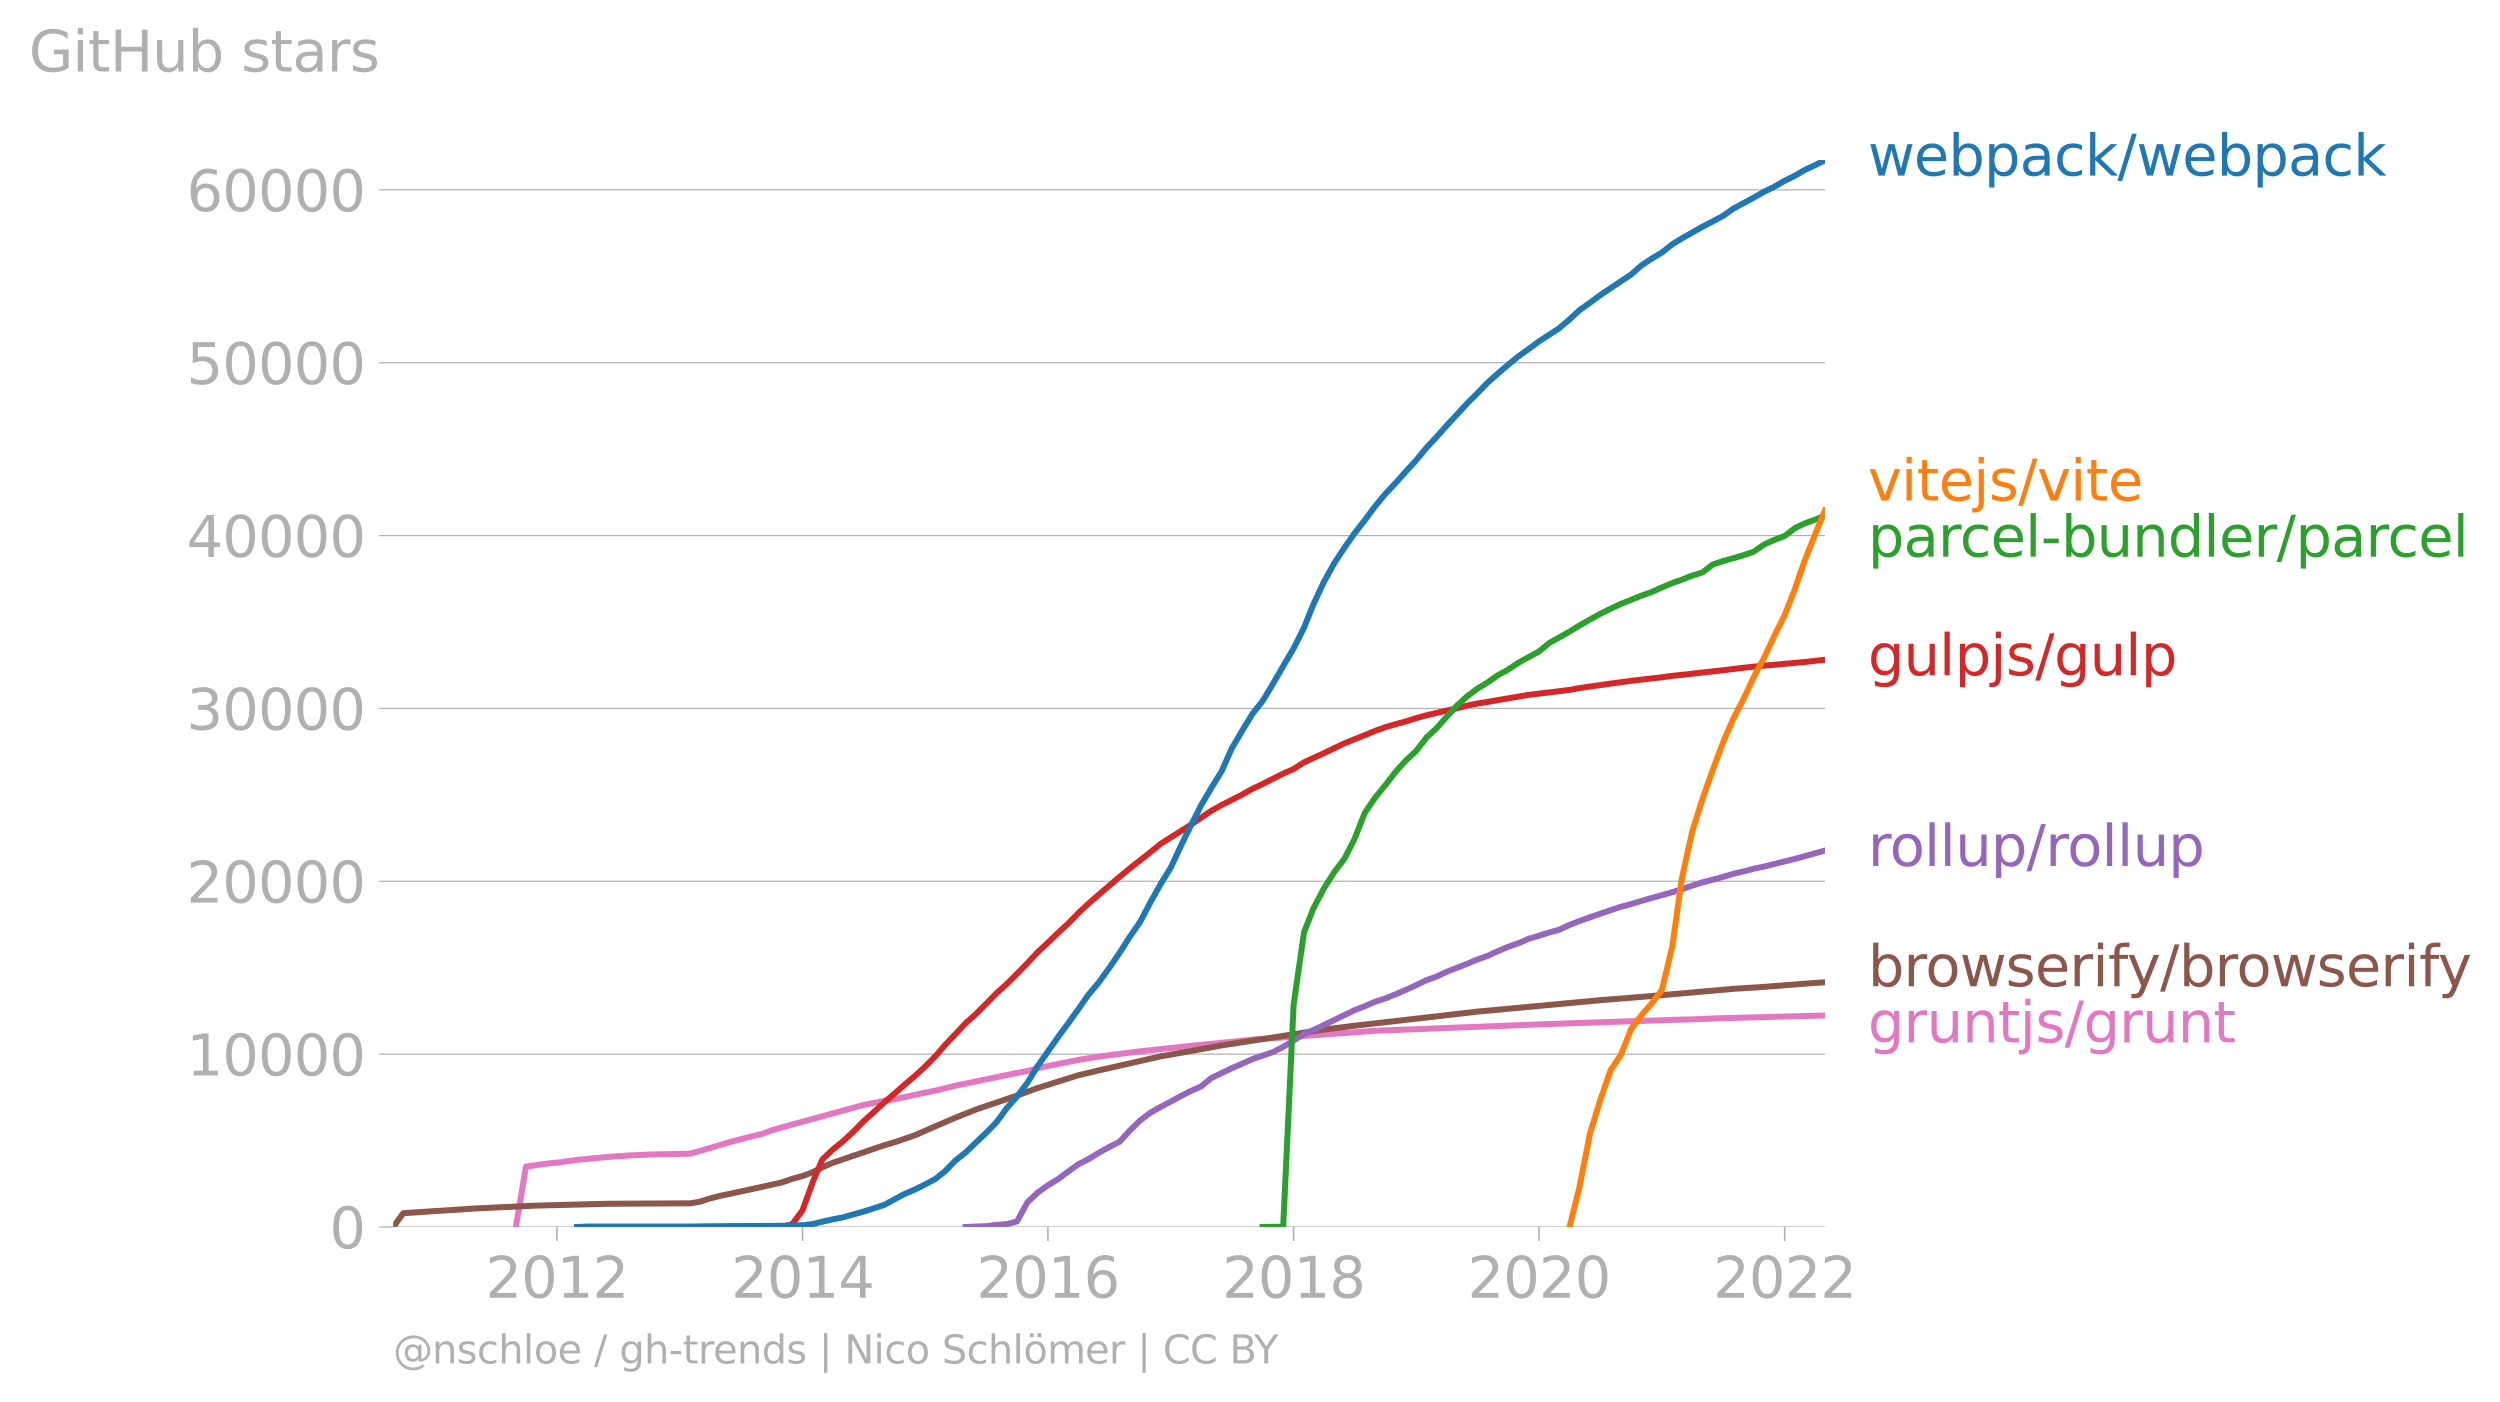 <?xml version="1.0" encoding="utf-8" standalone="no"?>
<!DOCTYPE svg PUBLIC "-//W3C//DTD SVG 1.1//EN"
  "http://www.w3.org/Graphics/SVG/1.1/DTD/svg11.dtd">
<svg xmlns:xlink="http://www.w3.org/1999/xlink" width="623.554pt" height="349.567pt" viewBox="0 0 623.554 349.567" xmlns="http://www.w3.org/2000/svg" version="1.1">
 <defs>
  <style type="text/css">*{stroke-linejoin: round; stroke-linecap: butt}</style>
 </defs>
 <g id="figure_1">
  <g id="patch_1">
   <path d="M 0 349.567 
L 623.554 349.567 
L 623.554 0 
L 0 0 
L 0 349.567 
z
" style="fill: none"/>
  </g>
  <g id="axes_1">
   <g id="patch_2">
    <path d="M 98.073 306.04 
L 455.193 306.04 
L 455.193 39.928 
L 98.073 39.928 
L 98.073 306.04 
z
" style="fill: none"/>
   </g>
   <g id="matplotlib.axis_1">
    <g id="xtick_1">
     <g id="line2d_1">
      <defs>
       <path id="md81518ab16" d="M 0 0 
L 0 3.5 
" style="stroke: #b0b0b0; stroke-width: 0.4"/>
      </defs>
      <g>
       <use xlink:href="#md81518ab16" x="138.899" y="306.04" style="fill: #b0b0b0; stroke: #b0b0b0; stroke-width: 0.4"/>
      </g>
     </g>
     <g id="text_1">
      <!-- 2012 -->
      <g style="fill: #b0b0b0" transform="translate(121.084 323.678)scale(0.14 -0.14)">
       <defs>
        <path id="DejaVuSans-32" d="M 1228 531 
L 3431 531 
L 3431 0 
L 469 0 
L 469 531 
Q 828 903 1448 1529 
Q 2069 2156 2228 2338 
Q 2531 2678 2651 2914 
Q 2772 3150 2772 3378 
Q 2772 3750 2511 3984 
Q 2250 4219 1831 4219 
Q 1534 4219 1204 4116 
Q 875 4013 500 3803 
L 500 4441 
Q 881 4594 1212 4672 
Q 1544 4750 1819 4750 
Q 2544 4750 2975 4387 
Q 3406 4025 3406 3419 
Q 3406 3131 3298 2873 
Q 3191 2616 2906 2266 
Q 2828 2175 2409 1742 
Q 1991 1309 1228 531 
z
" transform="scale(0.016)"/>
        <path id="DejaVuSans-30" d="M 2034 4250 
Q 1547 4250 1301 3770 
Q 1056 3291 1056 2328 
Q 1056 1369 1301 889 
Q 1547 409 2034 409 
Q 2525 409 2770 889 
Q 3016 1369 3016 2328 
Q 3016 3291 2770 3770 
Q 2525 4250 2034 4250 
z
M 2034 4750 
Q 2819 4750 3233 4129 
Q 3647 3509 3647 2328 
Q 3647 1150 3233 529 
Q 2819 -91 2034 -91 
Q 1250 -91 836 529 
Q 422 1150 422 2328 
Q 422 3509 836 4129 
Q 1250 4750 2034 4750 
z
" transform="scale(0.016)"/>
        <path id="DejaVuSans-31" d="M 794 531 
L 1825 531 
L 1825 4091 
L 703 3866 
L 703 4441 
L 1819 4666 
L 2450 4666 
L 2450 531 
L 3481 531 
L 3481 0 
L 794 0 
L 794 531 
z
" transform="scale(0.016)"/>
       </defs>
       <use xlink:href="#DejaVuSans-32"/>
       <use xlink:href="#DejaVuSans-30" x="63.623"/>
       <use xlink:href="#DejaVuSans-31" x="127.246"/>
       <use xlink:href="#DejaVuSans-32" x="190.869"/>
      </g>
     </g>
    </g>
    <g id="xtick_2">
     <g id="line2d_2">
      <g>
       <use xlink:href="#md81518ab16" x="200.179" y="306.04" style="fill: #b0b0b0; stroke: #b0b0b0; stroke-width: 0.4"/>
      </g>
     </g>
     <g id="text_2">
      <!-- 2014 -->
      <g style="fill: #b0b0b0" transform="translate(182.364 323.678)scale(0.14 -0.14)">
       <defs>
        <path id="DejaVuSans-34" d="M 2419 4116 
L 825 1625 
L 2419 1625 
L 2419 4116 
z
M 2253 4666 
L 3047 4666 
L 3047 1625 
L 3713 1625 
L 3713 1100 
L 3047 1100 
L 3047 0 
L 2419 0 
L 2419 1100 
L 313 1100 
L 313 1709 
L 2253 4666 
z
" transform="scale(0.016)"/>
       </defs>
       <use xlink:href="#DejaVuSans-32"/>
       <use xlink:href="#DejaVuSans-30" x="63.623"/>
       <use xlink:href="#DejaVuSans-31" x="127.246"/>
       <use xlink:href="#DejaVuSans-34" x="190.869"/>
      </g>
     </g>
    </g>
    <g id="xtick_3">
     <g id="line2d_3">
      <g>
       <use xlink:href="#md81518ab16" x="261.376" y="306.04" style="fill: #b0b0b0; stroke: #b0b0b0; stroke-width: 0.4"/>
      </g>
     </g>
     <g id="text_3">
      <!-- 2016 -->
      <g style="fill: #b0b0b0" transform="translate(243.561 323.678)scale(0.14 -0.14)">
       <defs>
        <path id="DejaVuSans-36" d="M 2113 2584 
Q 1688 2584 1439 2293 
Q 1191 2003 1191 1497 
Q 1191 994 1439 701 
Q 1688 409 2113 409 
Q 2538 409 2786 701 
Q 3034 994 3034 1497 
Q 3034 2003 2786 2293 
Q 2538 2584 2113 2584 
z
M 3366 4563 
L 3366 3988 
Q 3128 4100 2886 4159 
Q 2644 4219 2406 4219 
Q 1781 4219 1451 3797 
Q 1122 3375 1075 2522 
Q 1259 2794 1537 2939 
Q 1816 3084 2150 3084 
Q 2853 3084 3261 2657 
Q 3669 2231 3669 1497 
Q 3669 778 3244 343 
Q 2819 -91 2113 -91 
Q 1303 -91 875 529 
Q 447 1150 447 2328 
Q 447 3434 972 4092 
Q 1497 4750 2381 4750 
Q 2619 4750 2861 4703 
Q 3103 4656 3366 4563 
z
" transform="scale(0.016)"/>
       </defs>
       <use xlink:href="#DejaVuSans-32"/>
       <use xlink:href="#DejaVuSans-30" x="63.623"/>
       <use xlink:href="#DejaVuSans-31" x="127.246"/>
       <use xlink:href="#DejaVuSans-36" x="190.869"/>
      </g>
     </g>
    </g>
    <g id="xtick_4">
     <g id="line2d_4">
      <g>
       <use xlink:href="#md81518ab16" x="322.656" y="306.04" style="fill: #b0b0b0; stroke: #b0b0b0; stroke-width: 0.4"/>
      </g>
     </g>
     <g id="text_4">
      <!-- 2018 -->
      <g style="fill: #b0b0b0" transform="translate(304.841 323.678)scale(0.14 -0.14)">
       <defs>
        <path id="DejaVuSans-38" d="M 2034 2216 
Q 1584 2216 1326 1975 
Q 1069 1734 1069 1313 
Q 1069 891 1326 650 
Q 1584 409 2034 409 
Q 2484 409 2743 651 
Q 3003 894 3003 1313 
Q 3003 1734 2745 1975 
Q 2488 2216 2034 2216 
z
M 1403 2484 
Q 997 2584 770 2862 
Q 544 3141 544 3541 
Q 544 4100 942 4425 
Q 1341 4750 2034 4750 
Q 2731 4750 3128 4425 
Q 3525 4100 3525 3541 
Q 3525 3141 3298 2862 
Q 3072 2584 2669 2484 
Q 3125 2378 3379 2068 
Q 3634 1759 3634 1313 
Q 3634 634 3220 271 
Q 2806 -91 2034 -91 
Q 1263 -91 848 271 
Q 434 634 434 1313 
Q 434 1759 690 2068 
Q 947 2378 1403 2484 
z
M 1172 3481 
Q 1172 3119 1398 2916 
Q 1625 2713 2034 2713 
Q 2441 2713 2670 2916 
Q 2900 3119 2900 3481 
Q 2900 3844 2670 4047 
Q 2441 4250 2034 4250 
Q 1625 4250 1398 4047 
Q 1172 3844 1172 3481 
z
" transform="scale(0.016)"/>
       </defs>
       <use xlink:href="#DejaVuSans-32"/>
       <use xlink:href="#DejaVuSans-30" x="63.623"/>
       <use xlink:href="#DejaVuSans-31" x="127.246"/>
       <use xlink:href="#DejaVuSans-38" x="190.869"/>
      </g>
     </g>
    </g>
    <g id="xtick_5">
     <g id="line2d_5">
      <g>
       <use xlink:href="#md81518ab16" x="383.853" y="306.04" style="fill: #b0b0b0; stroke: #b0b0b0; stroke-width: 0.4"/>
      </g>
     </g>
     <g id="text_5">
      <!-- 2020 -->
      <g style="fill: #b0b0b0" transform="translate(366.038 323.678)scale(0.14 -0.14)">
       <use xlink:href="#DejaVuSans-32"/>
       <use xlink:href="#DejaVuSans-30" x="63.623"/>
       <use xlink:href="#DejaVuSans-32" x="127.246"/>
       <use xlink:href="#DejaVuSans-30" x="190.869"/>
      </g>
     </g>
    </g>
    <g id="xtick_6">
     <g id="line2d_6">
      <g>
       <use xlink:href="#md81518ab16" x="445.133" y="306.04" style="fill: #b0b0b0; stroke: #b0b0b0; stroke-width: 0.4"/>
      </g>
     </g>
     <g id="text_6">
      <!-- 2022 -->
      <g style="fill: #b0b0b0" transform="translate(427.318 323.678)scale(0.14 -0.14)">
       <use xlink:href="#DejaVuSans-32"/>
       <use xlink:href="#DejaVuSans-30" x="63.623"/>
       <use xlink:href="#DejaVuSans-32" x="127.246"/>
       <use xlink:href="#DejaVuSans-32" x="190.869"/>
      </g>
     </g>
    </g>
   </g>
   <g id="matplotlib.axis_2">
    <g id="ytick_1">
     <g id="line2d_7">
      <path d="M 98.073 306.04 
L 455.193 306.04 
" clip-path="url(#p17ea972d44)" style="fill: none; stroke: #b0b0b0; stroke-width: 0.3; stroke-linecap: square"/>
     </g>
     <g id="line2d_8">
      <defs>
       <path id="m09c1d5c033" d="M 0 0 
L -3.5 0 
" style="stroke: #b0b0b0; stroke-width: 0.3"/>
      </defs>
      <g>
       <use xlink:href="#m09c1d5c033" x="98.073" y="306.04" style="fill: #b0b0b0; stroke: #b0b0b0; stroke-width: 0.3"/>
      </g>
     </g>
     <g id="text_7">
      <!-- 0 -->
      <g style="fill: #b0b0b0" transform="translate(82.166 311.359)scale(0.14 -0.14)">
       <use xlink:href="#DejaVuSans-30"/>
      </g>
     </g>
    </g>
    <g id="ytick_2">
     <g id="line2d_9">
      <path d="M 98.073 262.927 
L 455.193 262.927 
" clip-path="url(#p17ea972d44)" style="fill: none; stroke: #b0b0b0; stroke-width: 0.3; stroke-linecap: square"/>
     </g>
     <g id="line2d_10">
      <g>
       <use xlink:href="#m09c1d5c033" x="98.073" y="262.927" style="fill: #b0b0b0; stroke: #b0b0b0; stroke-width: 0.3"/>
      </g>
     </g>
     <g id="text_8">
      <!-- 10000 -->
      <g style="fill: #b0b0b0" transform="translate(46.536 268.246)scale(0.14 -0.14)">
       <use xlink:href="#DejaVuSans-31"/>
       <use xlink:href="#DejaVuSans-30" x="63.623"/>
       <use xlink:href="#DejaVuSans-30" x="127.246"/>
       <use xlink:href="#DejaVuSans-30" x="190.869"/>
       <use xlink:href="#DejaVuSans-30" x="254.492"/>
      </g>
     </g>
    </g>
    <g id="ytick_3">
     <g id="line2d_11">
      <path d="M 98.073 219.813 
L 455.193 219.813 
" clip-path="url(#p17ea972d44)" style="fill: none; stroke: #b0b0b0; stroke-width: 0.3; stroke-linecap: square"/>
     </g>
     <g id="line2d_12">
      <g>
       <use xlink:href="#m09c1d5c033" x="98.073" y="219.813" style="fill: #b0b0b0; stroke: #b0b0b0; stroke-width: 0.3"/>
      </g>
     </g>
     <g id="text_9">
      <!-- 20000 -->
      <g style="fill: #b0b0b0" transform="translate(46.536 225.132)scale(0.14 -0.14)">
       <use xlink:href="#DejaVuSans-32"/>
       <use xlink:href="#DejaVuSans-30" x="63.623"/>
       <use xlink:href="#DejaVuSans-30" x="127.246"/>
       <use xlink:href="#DejaVuSans-30" x="190.869"/>
       <use xlink:href="#DejaVuSans-30" x="254.492"/>
      </g>
     </g>
    </g>
    <g id="ytick_4">
     <g id="line2d_13">
      <path d="M 98.073 176.7 
L 455.193 176.7 
" clip-path="url(#p17ea972d44)" style="fill: none; stroke: #b0b0b0; stroke-width: 0.3; stroke-linecap: square"/>
     </g>
     <g id="line2d_14">
      <g>
       <use xlink:href="#m09c1d5c033" x="98.073" y="176.7" style="fill: #b0b0b0; stroke: #b0b0b0; stroke-width: 0.3"/>
      </g>
     </g>
     <g id="text_10">
      <!-- 30000 -->
      <g style="fill: #b0b0b0" transform="translate(46.536 182.019)scale(0.14 -0.14)">
       <defs>
        <path id="DejaVuSans-33" d="M 2597 2516 
Q 3050 2419 3304 2112 
Q 3559 1806 3559 1356 
Q 3559 666 3084 287 
Q 2609 -91 1734 -91 
Q 1441 -91 1130 -33 
Q 819 25 488 141 
L 488 750 
Q 750 597 1062 519 
Q 1375 441 1716 441 
Q 2309 441 2620 675 
Q 2931 909 2931 1356 
Q 2931 1769 2642 2001 
Q 2353 2234 1838 2234 
L 1294 2234 
L 1294 2753 
L 1863 2753 
Q 2328 2753 2575 2939 
Q 2822 3125 2822 3475 
Q 2822 3834 2567 4026 
Q 2313 4219 1838 4219 
Q 1578 4219 1281 4162 
Q 984 4106 628 3988 
L 628 4550 
Q 988 4650 1302 4700 
Q 1616 4750 1894 4750 
Q 2613 4750 3031 4423 
Q 3450 4097 3450 3541 
Q 3450 3153 3228 2886 
Q 3006 2619 2597 2516 
z
" transform="scale(0.016)"/>
       </defs>
       <use xlink:href="#DejaVuSans-33"/>
       <use xlink:href="#DejaVuSans-30" x="63.623"/>
       <use xlink:href="#DejaVuSans-30" x="127.246"/>
       <use xlink:href="#DejaVuSans-30" x="190.869"/>
       <use xlink:href="#DejaVuSans-30" x="254.492"/>
      </g>
     </g>
    </g>
    <g id="ytick_5">
     <g id="line2d_15">
      <path d="M 98.073 133.587 
L 455.193 133.587 
" clip-path="url(#p17ea972d44)" style="fill: none; stroke: #b0b0b0; stroke-width: 0.3; stroke-linecap: square"/>
     </g>
     <g id="line2d_16">
      <g>
       <use xlink:href="#m09c1d5c033" x="98.073" y="133.587" style="fill: #b0b0b0; stroke: #b0b0b0; stroke-width: 0.3"/>
      </g>
     </g>
     <g id="text_11">
      <!-- 40000 -->
      <g style="fill: #b0b0b0" transform="translate(46.536 138.906)scale(0.14 -0.14)">
       <use xlink:href="#DejaVuSans-34"/>
       <use xlink:href="#DejaVuSans-30" x="63.623"/>
       <use xlink:href="#DejaVuSans-30" x="127.246"/>
       <use xlink:href="#DejaVuSans-30" x="190.869"/>
       <use xlink:href="#DejaVuSans-30" x="254.492"/>
      </g>
     </g>
    </g>
    <g id="ytick_6">
     <g id="line2d_17">
      <path d="M 98.073 90.474 
L 455.193 90.474 
" clip-path="url(#p17ea972d44)" style="fill: none; stroke: #b0b0b0; stroke-width: 0.3; stroke-linecap: square"/>
     </g>
     <g id="line2d_18">
      <g>
       <use xlink:href="#m09c1d5c033" x="98.073" y="90.474" style="fill: #b0b0b0; stroke: #b0b0b0; stroke-width: 0.3"/>
      </g>
     </g>
     <g id="text_12">
      <!-- 50000 -->
      <g style="fill: #b0b0b0" transform="translate(46.536 95.793)scale(0.14 -0.14)">
       <defs>
        <path id="DejaVuSans-35" d="M 691 4666 
L 3169 4666 
L 3169 4134 
L 1269 4134 
L 1269 2991 
Q 1406 3038 1543 3061 
Q 1681 3084 1819 3084 
Q 2600 3084 3056 2656 
Q 3513 2228 3513 1497 
Q 3513 744 3044 326 
Q 2575 -91 1722 -91 
Q 1428 -91 1123 -41 
Q 819 9 494 109 
L 494 744 
Q 775 591 1075 516 
Q 1375 441 1709 441 
Q 2250 441 2565 725 
Q 2881 1009 2881 1497 
Q 2881 1984 2565 2268 
Q 2250 2553 1709 2553 
Q 1456 2553 1204 2497 
Q 953 2441 691 2322 
L 691 4666 
z
" transform="scale(0.016)"/>
       </defs>
       <use xlink:href="#DejaVuSans-35"/>
       <use xlink:href="#DejaVuSans-30" x="63.623"/>
       <use xlink:href="#DejaVuSans-30" x="127.246"/>
       <use xlink:href="#DejaVuSans-30" x="190.869"/>
       <use xlink:href="#DejaVuSans-30" x="254.492"/>
      </g>
     </g>
    </g>
    <g id="ytick_7">
     <g id="line2d_19">
      <path d="M 98.073 47.361 
L 455.193 47.361 
" clip-path="url(#p17ea972d44)" style="fill: none; stroke: #b0b0b0; stroke-width: 0.3; stroke-linecap: square"/>
     </g>
     <g id="line2d_20">
      <g>
       <use xlink:href="#m09c1d5c033" x="98.073" y="47.361" style="fill: #b0b0b0; stroke: #b0b0b0; stroke-width: 0.3"/>
      </g>
     </g>
     <g id="text_13">
      <!-- 60000 -->
      <g style="fill: #b0b0b0" transform="translate(46.536 52.679)scale(0.14 -0.14)">
       <use xlink:href="#DejaVuSans-36"/>
       <use xlink:href="#DejaVuSans-30" x="63.623"/>
       <use xlink:href="#DejaVuSans-30" x="127.246"/>
       <use xlink:href="#DejaVuSans-30" x="190.869"/>
       <use xlink:href="#DejaVuSans-30" x="254.492"/>
      </g>
     </g>
    </g>
    <g id="text_14">
     <!-- GitHub stars -->
     <g style="fill: #b0b0b0" transform="translate(7.2 17.838)scale(0.14 -0.14)">
      <defs>
       <path id="DejaVuSans-47" d="M 3809 666 
L 3809 1919 
L 2778 1919 
L 2778 2438 
L 4434 2438 
L 4434 434 
Q 4069 175 3628 42 
Q 3188 -91 2688 -91 
Q 1594 -91 976 548 
Q 359 1188 359 2328 
Q 359 3472 976 4111 
Q 1594 4750 2688 4750 
Q 3144 4750 3555 4637 
Q 3966 4525 4313 4306 
L 4313 3634 
Q 3963 3931 3569 4081 
Q 3175 4231 2741 4231 
Q 1884 4231 1454 3753 
Q 1025 3275 1025 2328 
Q 1025 1384 1454 906 
Q 1884 428 2741 428 
Q 3075 428 3337 486 
Q 3600 544 3809 666 
z
" transform="scale(0.016)"/>
       <path id="DejaVuSans-69" d="M 603 3500 
L 1178 3500 
L 1178 0 
L 603 0 
L 603 3500 
z
M 603 4863 
L 1178 4863 
L 1178 4134 
L 603 4134 
L 603 4863 
z
" transform="scale(0.016)"/>
       <path id="DejaVuSans-74" d="M 1172 4494 
L 1172 3500 
L 2356 3500 
L 2356 3053 
L 1172 3053 
L 1172 1153 
Q 1172 725 1289 603 
Q 1406 481 1766 481 
L 2356 481 
L 2356 0 
L 1766 0 
Q 1100 0 847 248 
Q 594 497 594 1153 
L 594 3053 
L 172 3053 
L 172 3500 
L 594 3500 
L 594 4494 
L 1172 4494 
z
" transform="scale(0.016)"/>
       <path id="DejaVuSans-48" d="M 628 4666 
L 1259 4666 
L 1259 2753 
L 3553 2753 
L 3553 4666 
L 4184 4666 
L 4184 0 
L 3553 0 
L 3553 2222 
L 1259 2222 
L 1259 0 
L 628 0 
L 628 4666 
z
" transform="scale(0.016)"/>
       <path id="DejaVuSans-75" d="M 544 1381 
L 544 3500 
L 1119 3500 
L 1119 1403 
Q 1119 906 1312 657 
Q 1506 409 1894 409 
Q 2359 409 2629 706 
Q 2900 1003 2900 1516 
L 2900 3500 
L 3475 3500 
L 3475 0 
L 2900 0 
L 2900 538 
Q 2691 219 2414 64 
Q 2138 -91 1772 -91 
Q 1169 -91 856 284 
Q 544 659 544 1381 
z
M 1991 3584 
L 1991 3584 
z
" transform="scale(0.016)"/>
       <path id="DejaVuSans-62" d="M 3116 1747 
Q 3116 2381 2855 2742 
Q 2594 3103 2138 3103 
Q 1681 3103 1420 2742 
Q 1159 2381 1159 1747 
Q 1159 1113 1420 752 
Q 1681 391 2138 391 
Q 2594 391 2855 752 
Q 3116 1113 3116 1747 
z
M 1159 2969 
Q 1341 3281 1617 3432 
Q 1894 3584 2278 3584 
Q 2916 3584 3314 3078 
Q 3713 2572 3713 1747 
Q 3713 922 3314 415 
Q 2916 -91 2278 -91 
Q 1894 -91 1617 61 
Q 1341 213 1159 525 
L 1159 0 
L 581 0 
L 581 4863 
L 1159 4863 
L 1159 2969 
z
" transform="scale(0.016)"/>
       <path id="DejaVuSans-20" transform="scale(0.016)"/>
       <path id="DejaVuSans-73" d="M 2834 3397 
L 2834 2853 
Q 2591 2978 2328 3040 
Q 2066 3103 1784 3103 
Q 1356 3103 1142 2972 
Q 928 2841 928 2578 
Q 928 2378 1081 2264 
Q 1234 2150 1697 2047 
L 1894 2003 
Q 2506 1872 2764 1633 
Q 3022 1394 3022 966 
Q 3022 478 2636 193 
Q 2250 -91 1575 -91 
Q 1294 -91 989 -36 
Q 684 19 347 128 
L 347 722 
Q 666 556 975 473 
Q 1284 391 1588 391 
Q 1994 391 2212 530 
Q 2431 669 2431 922 
Q 2431 1156 2273 1281 
Q 2116 1406 1581 1522 
L 1381 1569 
Q 847 1681 609 1914 
Q 372 2147 372 2553 
Q 372 3047 722 3315 
Q 1072 3584 1716 3584 
Q 2034 3584 2315 3537 
Q 2597 3491 2834 3397 
z
" transform="scale(0.016)"/>
       <path id="DejaVuSans-61" d="M 2194 1759 
Q 1497 1759 1228 1600 
Q 959 1441 959 1056 
Q 959 750 1161 570 
Q 1363 391 1709 391 
Q 2188 391 2477 730 
Q 2766 1069 2766 1631 
L 2766 1759 
L 2194 1759 
z
M 3341 1997 
L 3341 0 
L 2766 0 
L 2766 531 
Q 2569 213 2275 61 
Q 1981 -91 1556 -91 
Q 1019 -91 701 211 
Q 384 513 384 1019 
Q 384 1609 779 1909 
Q 1175 2209 1959 2209 
L 2766 2209 
L 2766 2266 
Q 2766 2663 2505 2880 
Q 2244 3097 1772 3097 
Q 1472 3097 1187 3025 
Q 903 2953 641 2809 
L 641 3341 
Q 956 3463 1253 3523 
Q 1550 3584 1831 3584 
Q 2591 3584 2966 3190 
Q 3341 2797 3341 1997 
z
" transform="scale(0.016)"/>
       <path id="DejaVuSans-72" d="M 2631 2963 
Q 2534 3019 2420 3045 
Q 2306 3072 2169 3072 
Q 1681 3072 1420 2755 
Q 1159 2438 1159 1844 
L 1159 0 
L 581 0 
L 581 3500 
L 1159 3500 
L 1159 2956 
Q 1341 3275 1631 3429 
Q 1922 3584 2338 3584 
Q 2397 3584 2469 3576 
Q 2541 3569 2628 3553 
L 2631 2963 
z
" transform="scale(0.016)"/>
      </defs>
      <use xlink:href="#DejaVuSans-47"/>
      <use xlink:href="#DejaVuSans-69" x="77.49"/>
      <use xlink:href="#DejaVuSans-74" x="105.273"/>
      <use xlink:href="#DejaVuSans-48" x="144.482"/>
      <use xlink:href="#DejaVuSans-75" x="219.678"/>
      <use xlink:href="#DejaVuSans-62" x="283.057"/>
      <use xlink:href="#DejaVuSans-20" x="346.533"/>
      <use xlink:href="#DejaVuSans-73" x="378.32"/>
      <use xlink:href="#DejaVuSans-74" x="430.42"/>
      <use xlink:href="#DejaVuSans-61" x="469.629"/>
      <use xlink:href="#DejaVuSans-72" x="530.908"/>
      <use xlink:href="#DejaVuSans-73" x="572.021"/>
     </g>
    </g>
   </g>
   <g id="line2d_21">
    <path d="M 128.671 306.04 
L 131.186 290.98 
L 136.3 290.235 
L 138.899 289.993 
L 143.929 289.299 
L 151.641 288.562 
L 156.755 288.217 
L 161.869 287.971 
L 172.18 287.747 
L 177.126 286.337 
L 182.239 284.789 
L 187.353 283.474 
L 189.952 282.862 
L 192.467 281.931 
L 197.581 280.482 
L 215.353 275.615 
L 220.55 274.576 
L 223.065 274.205 
L 228.179 273.075 
L 233.376 272.002 
L 238.322 270.79 
L 253.663 267.613 
L 256.262 267.126 
L 258.777 266.419 
L 269.005 264.354 
L 274.118 263.53 
L 284.346 262.22 
L 297.004 260.866 
L 312.429 259.301 
L 343.027 257.093 
L 383.853 255.503 
L 404.308 254.804 
L 417.134 254.377 
L 422.08 254.252 
L 429.709 253.95 
L 455.193 253.282 
L 455.193 253.282 
" clip-path="url(#p17ea972d44)" style="fill: none; stroke: #e377c2; stroke-width: 1.5; stroke-linecap: square"/>
   </g>
   <g id="line2d_22">
    <path d="M 98.073 306.04 
L 100.588 302.591 
L 118.36 301.431 
L 133.785 300.698 
L 151.641 300.245 
L 172.18 300.133 
L 174.527 299.737 
L 177.126 298.905 
L 179.641 298.267 
L 187.353 296.624 
L 195.066 294.908 
L 197.581 294.029 
L 200.179 293.321 
L 202.778 292.351 
L 205.125 291.136 
L 207.724 290.023 
L 220.55 285.643 
L 223.065 284.923 
L 228.179 283.16 
L 233.376 280.892 
L 238.322 278.771 
L 243.436 276.731 
L 253.663 273.257 
L 258.777 271.385 
L 269.005 268.174 
L 274.118 266.966 
L 289.459 263.483 
L 294.657 262.573 
L 304.717 260.745 
L 317.543 258.766 
L 330.201 256.792 
L 337.83 255.839 
L 368.428 252.325 
L 399.11 249.467 
L 406.823 248.85 
L 411.936 248.441 
L 432.307 246.638 
L 440.02 246.147 
L 450.079 245.354 
L 455.193 245 
L 455.193 245 
" clip-path="url(#p17ea972d44)" style="fill: none; stroke: #8c564b; stroke-width: 1.5; stroke-linecap: square"/>
   </g>
   <g id="line2d_23">
    <path d="M 240.837 306.04 
L 243.436 305.923 
L 245.951 305.85 
L 248.55 305.514 
L 251.149 305.316 
L 253.663 304.652 
L 256.262 299.87 
L 258.777 297.495 
L 261.376 295.637 
L 263.975 294.05 
L 266.406 292.231 
L 269.005 290.368 
L 271.519 289.088 
L 274.118 287.497 
L 276.633 286.104 
L 279.232 284.794 
L 281.831 281.944 
L 284.346 279.495 
L 286.944 277.525 
L 289.459 276.098 
L 292.058 274.735 
L 294.657 273.295 
L 297.004 272.127 
L 299.603 270.963 
L 302.118 268.894 
L 304.717 267.63 
L 307.231 266.419 
L 309.83 265.306 
L 312.429 264.151 
L 314.944 263.289 
L 317.543 262.401 
L 320.058 261.09 
L 322.656 259.542 
L 325.255 257.904 
L 327.602 256.908 
L 330.201 255.666 
L 332.716 254.455 
L 335.315 253.183 
L 337.83 251.985 
L 340.429 250.963 
L 343.027 249.825 
L 345.542 249.027 
L 348.141 247.984 
L 350.656 246.893 
L 353.255 245.707 
L 355.853 244.448 
L 358.201 243.625 
L 360.799 242.392 
L 363.314 241.43 
L 365.913 240.413 
L 368.428 239.344 
L 371.027 238.417 
L 373.626 237.223 
L 376.141 236.162 
L 378.739 235.257 
L 381.254 234.162 
L 383.853 233.385 
L 386.452 232.566 
L 388.883 231.907 
L 391.482 230.687 
L 393.997 229.712 
L 396.595 228.794 
L 399.11 227.927 
L 401.709 227.026 
L 404.308 226.168 
L 406.823 225.496 
L 409.421 224.711 
L 411.936 223.982 
L 414.535 223.267 
L 417.134 222.525 
L 419.481 221.779 
L 422.08 220.891 
L 424.595 220.085 
L 427.194 219.425 
L 429.709 218.731 
L 432.307 217.942 
L 434.906 217.334 
L 437.421 216.675 
L 440.02 216.136 
L 442.535 215.506 
L 445.133 214.855 
L 447.732 214.209 
L 450.079 213.579 
L 452.678 212.838 
L 455.193 212.131 
" clip-path="url(#p17ea972d44)" style="fill: none; stroke: #9467bd; stroke-width: 1.5; stroke-linecap: square"/>
   </g>
   <g id="text_15">
    <!-- webpack/webpack -->
    <g style="fill: #1f77b4" transform="translate(465.907 43.791)scale(0.14 -0.14)">
     <defs>
      <path id="DejaVuSans-77" d="M 269 3500 
L 844 3500 
L 1563 769 
L 2278 3500 
L 2956 3500 
L 3675 769 
L 4391 3500 
L 4966 3500 
L 4050 0 
L 3372 0 
L 2619 2869 
L 1863 0 
L 1184 0 
L 269 3500 
z
" transform="scale(0.016)"/>
      <path id="DejaVuSans-65" d="M 3597 1894 
L 3597 1613 
L 953 1613 
Q 991 1019 1311 708 
Q 1631 397 2203 397 
Q 2534 397 2845 478 
Q 3156 559 3463 722 
L 3463 178 
Q 3153 47 2828 -22 
Q 2503 -91 2169 -91 
Q 1331 -91 842 396 
Q 353 884 353 1716 
Q 353 2575 817 3079 
Q 1281 3584 2069 3584 
Q 2775 3584 3186 3129 
Q 3597 2675 3597 1894 
z
M 3022 2063 
Q 3016 2534 2758 2815 
Q 2500 3097 2075 3097 
Q 1594 3097 1305 2825 
Q 1016 2553 972 2059 
L 3022 2063 
z
" transform="scale(0.016)"/>
      <path id="DejaVuSans-70" d="M 1159 525 
L 1159 -1331 
L 581 -1331 
L 581 3500 
L 1159 3500 
L 1159 2969 
Q 1341 3281 1617 3432 
Q 1894 3584 2278 3584 
Q 2916 3584 3314 3078 
Q 3713 2572 3713 1747 
Q 3713 922 3314 415 
Q 2916 -91 2278 -91 
Q 1894 -91 1617 61 
Q 1341 213 1159 525 
z
M 3116 1747 
Q 3116 2381 2855 2742 
Q 2594 3103 2138 3103 
Q 1681 3103 1420 2742 
Q 1159 2381 1159 1747 
Q 1159 1113 1420 752 
Q 1681 391 2138 391 
Q 2594 391 2855 752 
Q 3116 1113 3116 1747 
z
" transform="scale(0.016)"/>
      <path id="DejaVuSans-63" d="M 3122 3366 
L 3122 2828 
Q 2878 2963 2633 3030 
Q 2388 3097 2138 3097 
Q 1578 3097 1268 2742 
Q 959 2388 959 1747 
Q 959 1106 1268 751 
Q 1578 397 2138 397 
Q 2388 397 2633 464 
Q 2878 531 3122 666 
L 3122 134 
Q 2881 22 2623 -34 
Q 2366 -91 2075 -91 
Q 1284 -91 818 406 
Q 353 903 353 1747 
Q 353 2603 823 3093 
Q 1294 3584 2113 3584 
Q 2378 3584 2631 3529 
Q 2884 3475 3122 3366 
z
" transform="scale(0.016)"/>
      <path id="DejaVuSans-6b" d="M 581 4863 
L 1159 4863 
L 1159 1991 
L 2875 3500 
L 3609 3500 
L 1753 1863 
L 3688 0 
L 2938 0 
L 1159 1709 
L 1159 0 
L 581 0 
L 581 4863 
z
" transform="scale(0.016)"/>
      <path id="DejaVuSans-2f" d="M 1625 4666 
L 2156 4666 
L 531 -594 
L 0 -594 
L 1625 4666 
z
" transform="scale(0.016)"/>
     </defs>
     <use xlink:href="#DejaVuSans-77"/>
     <use xlink:href="#DejaVuSans-65" x="81.787"/>
     <use xlink:href="#DejaVuSans-62" x="143.311"/>
     <use xlink:href="#DejaVuSans-70" x="206.787"/>
     <use xlink:href="#DejaVuSans-61" x="270.264"/>
     <use xlink:href="#DejaVuSans-63" x="331.543"/>
     <use xlink:href="#DejaVuSans-6b" x="386.523"/>
     <use xlink:href="#DejaVuSans-2f" x="444.434"/>
     <use xlink:href="#DejaVuSans-77" x="478.125"/>
     <use xlink:href="#DejaVuSans-65" x="559.912"/>
     <use xlink:href="#DejaVuSans-62" x="621.436"/>
     <use xlink:href="#DejaVuSans-70" x="684.912"/>
     <use xlink:href="#DejaVuSans-61" x="748.389"/>
     <use xlink:href="#DejaVuSans-63" x="809.668"/>
     <use xlink:href="#DejaVuSans-6b" x="864.648"/>
    </g>
   </g>
   <g id="text_16">
    <!-- vitejs/vite -->
    <g style="fill: #ff7f0e" transform="translate(465.907 124.841)scale(0.14 -0.14)">
     <defs>
      <path id="DejaVuSans-76" d="M 191 3500 
L 800 3500 
L 1894 563 
L 2988 3500 
L 3597 3500 
L 2284 0 
L 1503 0 
L 191 3500 
z
" transform="scale(0.016)"/>
      <path id="DejaVuSans-6a" d="M 603 3500 
L 1178 3500 
L 1178 -63 
Q 1178 -731 923 -1031 
Q 669 -1331 103 -1331 
L -116 -1331 
L -116 -844 
L 38 -844 
Q 366 -844 484 -692 
Q 603 -541 603 -63 
L 603 3500 
z
M 603 4863 
L 1178 4863 
L 1178 4134 
L 603 4134 
L 603 4863 
z
" transform="scale(0.016)"/>
     </defs>
     <use xlink:href="#DejaVuSans-76"/>
     <use xlink:href="#DejaVuSans-69" x="59.18"/>
     <use xlink:href="#DejaVuSans-74" x="86.963"/>
     <use xlink:href="#DejaVuSans-65" x="126.172"/>
     <use xlink:href="#DejaVuSans-6a" x="187.695"/>
     <use xlink:href="#DejaVuSans-73" x="215.479"/>
     <use xlink:href="#DejaVuSans-2f" x="267.578"/>
     <use xlink:href="#DejaVuSans-76" x="301.27"/>
     <use xlink:href="#DejaVuSans-69" x="360.449"/>
     <use xlink:href="#DejaVuSans-74" x="388.232"/>
     <use xlink:href="#DejaVuSans-65" x="427.441"/>
    </g>
   </g>
   <g id="text_17">
    <!-- parcel-bundler/parcel -->
    <g style="fill: #2ca02c" transform="translate(465.907 138.841)scale(0.14 -0.14)">
     <defs>
      <path id="DejaVuSans-6c" d="M 603 4863 
L 1178 4863 
L 1178 0 
L 603 0 
L 603 4863 
z
" transform="scale(0.016)"/>
      <path id="DejaVuSans-2d" d="M 313 2009 
L 1997 2009 
L 1997 1497 
L 313 1497 
L 313 2009 
z
" transform="scale(0.016)"/>
      <path id="DejaVuSans-6e" d="M 3513 2113 
L 3513 0 
L 2938 0 
L 2938 2094 
Q 2938 2591 2744 2837 
Q 2550 3084 2163 3084 
Q 1697 3084 1428 2787 
Q 1159 2491 1159 1978 
L 1159 0 
L 581 0 
L 581 3500 
L 1159 3500 
L 1159 2956 
Q 1366 3272 1645 3428 
Q 1925 3584 2291 3584 
Q 2894 3584 3203 3211 
Q 3513 2838 3513 2113 
z
" transform="scale(0.016)"/>
      <path id="DejaVuSans-64" d="M 2906 2969 
L 2906 4863 
L 3481 4863 
L 3481 0 
L 2906 0 
L 2906 525 
Q 2725 213 2448 61 
Q 2172 -91 1784 -91 
Q 1150 -91 751 415 
Q 353 922 353 1747 
Q 353 2572 751 3078 
Q 1150 3584 1784 3584 
Q 2172 3584 2448 3432 
Q 2725 3281 2906 2969 
z
M 947 1747 
Q 947 1113 1208 752 
Q 1469 391 1925 391 
Q 2381 391 2643 752 
Q 2906 1113 2906 1747 
Q 2906 2381 2643 2742 
Q 2381 3103 1925 3103 
Q 1469 3103 1208 2742 
Q 947 2381 947 1747 
z
" transform="scale(0.016)"/>
     </defs>
     <use xlink:href="#DejaVuSans-70"/>
     <use xlink:href="#DejaVuSans-61" x="63.477"/>
     <use xlink:href="#DejaVuSans-72" x="124.756"/>
     <use xlink:href="#DejaVuSans-63" x="163.619"/>
     <use xlink:href="#DejaVuSans-65" x="218.6"/>
     <use xlink:href="#DejaVuSans-6c" x="280.123"/>
     <use xlink:href="#DejaVuSans-2d" x="307.906"/>
     <use xlink:href="#DejaVuSans-62" x="343.99"/>
     <use xlink:href="#DejaVuSans-75" x="407.467"/>
     <use xlink:href="#DejaVuSans-6e" x="470.846"/>
     <use xlink:href="#DejaVuSans-64" x="534.225"/>
     <use xlink:href="#DejaVuSans-6c" x="597.701"/>
     <use xlink:href="#DejaVuSans-65" x="625.484"/>
     <use xlink:href="#DejaVuSans-72" x="687.008"/>
     <use xlink:href="#DejaVuSans-2f" x="728.121"/>
     <use xlink:href="#DejaVuSans-70" x="761.812"/>
     <use xlink:href="#DejaVuSans-61" x="825.289"/>
     <use xlink:href="#DejaVuSans-72" x="886.568"/>
     <use xlink:href="#DejaVuSans-63" x="925.432"/>
     <use xlink:href="#DejaVuSans-65" x="980.412"/>
     <use xlink:href="#DejaVuSans-6c" x="1041.936"/>
    </g>
   </g>
   <g id="text_18">
    <!-- gulpjs/gulp -->
    <g style="fill: #d62728" transform="translate(465.907 168.423)scale(0.14 -0.14)">
     <defs>
      <path id="DejaVuSans-67" d="M 2906 1791 
Q 2906 2416 2648 2759 
Q 2391 3103 1925 3103 
Q 1463 3103 1205 2759 
Q 947 2416 947 1791 
Q 947 1169 1205 825 
Q 1463 481 1925 481 
Q 2391 481 2648 825 
Q 2906 1169 2906 1791 
z
M 3481 434 
Q 3481 -459 3084 -895 
Q 2688 -1331 1869 -1331 
Q 1566 -1331 1297 -1286 
Q 1028 -1241 775 -1147 
L 775 -588 
Q 1028 -725 1275 -790 
Q 1522 -856 1778 -856 
Q 2344 -856 2625 -561 
Q 2906 -266 2906 331 
L 2906 616 
Q 2728 306 2450 153 
Q 2172 0 1784 0 
Q 1141 0 747 490 
Q 353 981 353 1791 
Q 353 2603 747 3093 
Q 1141 3584 1784 3584 
Q 2172 3584 2450 3431 
Q 2728 3278 2906 2969 
L 2906 3500 
L 3481 3500 
L 3481 434 
z
" transform="scale(0.016)"/>
     </defs>
     <use xlink:href="#DejaVuSans-67"/>
     <use xlink:href="#DejaVuSans-75" x="63.477"/>
     <use xlink:href="#DejaVuSans-6c" x="126.855"/>
     <use xlink:href="#DejaVuSans-70" x="154.639"/>
     <use xlink:href="#DejaVuSans-6a" x="218.115"/>
     <use xlink:href="#DejaVuSans-73" x="245.898"/>
     <use xlink:href="#DejaVuSans-2f" x="297.998"/>
     <use xlink:href="#DejaVuSans-67" x="331.689"/>
     <use xlink:href="#DejaVuSans-75" x="395.166"/>
     <use xlink:href="#DejaVuSans-6c" x="458.545"/>
     <use xlink:href="#DejaVuSans-70" x="486.328"/>
    </g>
   </g>
   <g id="text_19">
    <!-- rollup/rollup -->
    <g style="fill: #9467bd" transform="translate(465.907 215.994)scale(0.14 -0.14)">
     <defs>
      <path id="DejaVuSans-6f" d="M 1959 3097 
Q 1497 3097 1228 2736 
Q 959 2375 959 1747 
Q 959 1119 1226 758 
Q 1494 397 1959 397 
Q 2419 397 2687 759 
Q 2956 1122 2956 1747 
Q 2956 2369 2687 2733 
Q 2419 3097 1959 3097 
z
M 1959 3584 
Q 2709 3584 3137 3096 
Q 3566 2609 3566 1747 
Q 3566 888 3137 398 
Q 2709 -91 1959 -91 
Q 1206 -91 779 398 
Q 353 888 353 1747 
Q 353 2609 779 3096 
Q 1206 3584 1959 3584 
z
" transform="scale(0.016)"/>
     </defs>
     <use xlink:href="#DejaVuSans-72"/>
     <use xlink:href="#DejaVuSans-6f" x="38.863"/>
     <use xlink:href="#DejaVuSans-6c" x="100.045"/>
     <use xlink:href="#DejaVuSans-6c" x="127.828"/>
     <use xlink:href="#DejaVuSans-75" x="155.611"/>
     <use xlink:href="#DejaVuSans-70" x="218.99"/>
     <use xlink:href="#DejaVuSans-2f" x="282.467"/>
     <use xlink:href="#DejaVuSans-72" x="316.158"/>
     <use xlink:href="#DejaVuSans-6f" x="355.021"/>
     <use xlink:href="#DejaVuSans-6c" x="416.203"/>
     <use xlink:href="#DejaVuSans-6c" x="443.986"/>
     <use xlink:href="#DejaVuSans-75" x="471.77"/>
     <use xlink:href="#DejaVuSans-70" x="535.148"/>
    </g>
   </g>
   <g id="text_20">
    <!-- browserify/browserify -->
    <g style="fill: #8c564b" transform="translate(465.907 246.004)scale(0.14 -0.14)">
     <defs>
      <path id="DejaVuSans-66" d="M 2375 4863 
L 2375 4384 
L 1825 4384 
Q 1516 4384 1395 4259 
Q 1275 4134 1275 3809 
L 1275 3500 
L 2222 3500 
L 2222 3053 
L 1275 3053 
L 1275 0 
L 697 0 
L 697 3053 
L 147 3053 
L 147 3500 
L 697 3500 
L 697 3744 
Q 697 4328 969 4595 
Q 1241 4863 1831 4863 
L 2375 4863 
z
" transform="scale(0.016)"/>
      <path id="DejaVuSans-79" d="M 2059 -325 
Q 1816 -950 1584 -1140 
Q 1353 -1331 966 -1331 
L 506 -1331 
L 506 -850 
L 844 -850 
Q 1081 -850 1212 -737 
Q 1344 -625 1503 -206 
L 1606 56 
L 191 3500 
L 800 3500 
L 1894 763 
L 2988 3500 
L 3597 3500 
L 2059 -325 
z
" transform="scale(0.016)"/>
     </defs>
     <use xlink:href="#DejaVuSans-62"/>
     <use xlink:href="#DejaVuSans-72" x="63.477"/>
     <use xlink:href="#DejaVuSans-6f" x="102.34"/>
     <use xlink:href="#DejaVuSans-77" x="163.521"/>
     <use xlink:href="#DejaVuSans-73" x="245.309"/>
     <use xlink:href="#DejaVuSans-65" x="297.408"/>
     <use xlink:href="#DejaVuSans-72" x="358.932"/>
     <use xlink:href="#DejaVuSans-69" x="400.045"/>
     <use xlink:href="#DejaVuSans-66" x="427.828"/>
     <use xlink:href="#DejaVuSans-79" x="461.283"/>
     <use xlink:href="#DejaVuSans-2f" x="520.463"/>
     <use xlink:href="#DejaVuSans-62" x="554.154"/>
     <use xlink:href="#DejaVuSans-72" x="617.631"/>
     <use xlink:href="#DejaVuSans-6f" x="656.494"/>
     <use xlink:href="#DejaVuSans-77" x="717.676"/>
     <use xlink:href="#DejaVuSans-73" x="799.463"/>
     <use xlink:href="#DejaVuSans-65" x="851.562"/>
     <use xlink:href="#DejaVuSans-72" x="913.086"/>
     <use xlink:href="#DejaVuSans-69" x="954.199"/>
     <use xlink:href="#DejaVuSans-66" x="981.982"/>
     <use xlink:href="#DejaVuSans-79" x="1015.438"/>
    </g>
   </g>
   <g id="text_21">
    <!-- gruntjs/grunt -->
    <g style="fill: #e377c2" transform="translate(465.907 260.004)scale(0.14 -0.14)">
     <use xlink:href="#DejaVuSans-67"/>
     <use xlink:href="#DejaVuSans-72" x="63.477"/>
     <use xlink:href="#DejaVuSans-75" x="104.59"/>
     <use xlink:href="#DejaVuSans-6e" x="167.969"/>
     <use xlink:href="#DejaVuSans-74" x="231.348"/>
     <use xlink:href="#DejaVuSans-6a" x="270.557"/>
     <use xlink:href="#DejaVuSans-73" x="298.34"/>
     <use xlink:href="#DejaVuSans-2f" x="350.439"/>
     <use xlink:href="#DejaVuSans-67" x="384.131"/>
     <use xlink:href="#DejaVuSans-72" x="447.607"/>
     <use xlink:href="#DejaVuSans-75" x="488.721"/>
     <use xlink:href="#DejaVuSans-6e" x="552.1"/>
     <use xlink:href="#DejaVuSans-74" x="615.479"/>
    </g>
   </g>
   <g id="text_22">
    <!-- @nschloe / gh-trends | Nico Schlömer | CC BY -->
    <g style="fill: #b0b0b0" transform="translate(98.073 340.076)scale(0.097 -0.097)">
     <defs>
      <path id="DejaVuSans-40" d="M 2381 1678 
Q 2381 1231 2603 976 
Q 2825 722 3213 722 
Q 3597 722 3817 978 
Q 4038 1234 4038 1678 
Q 4038 2116 3813 2373 
Q 3588 2631 3206 2631 
Q 2828 2631 2604 2375 
Q 2381 2119 2381 1678 
z
M 4084 744 
Q 3897 503 3655 389 
Q 3413 275 3091 275 
Q 2553 275 2217 664 
Q 1881 1053 1881 1678 
Q 1881 2303 2218 2693 
Q 2556 3084 3091 3084 
Q 3413 3084 3656 2967 
Q 3900 2850 4084 2613 
L 4084 3022 
L 4531 3022 
L 4531 722 
Q 4988 791 5245 1139 
Q 5503 1488 5503 2041 
Q 5503 2375 5404 2669 
Q 5306 2963 5106 3213 
Q 4781 3622 4314 3839 
Q 3847 4056 3297 4056 
Q 2913 4056 2559 3954 
Q 2206 3853 1906 3653 
Q 1416 3334 1139 2817 
Q 863 2300 863 1697 
Q 863 1200 1042 765 
Q 1222 331 1563 0 
Q 1891 -325 2322 -495 
Q 2753 -666 3244 -666 
Q 3647 -666 4036 -530 
Q 4425 -394 4750 -141 
L 5031 -488 
Q 4641 -791 4180 -952 
Q 3719 -1113 3244 -1113 
Q 2666 -1113 2153 -908 
Q 1641 -703 1241 -313 
Q 841 78 631 592 
Q 422 1106 422 1697 
Q 422 2266 634 2781 
Q 847 3297 1241 3688 
Q 1644 4084 2172 4295 
Q 2700 4506 3291 4506 
Q 3953 4506 4520 4234 
Q 5088 3963 5472 3463 
Q 5706 3156 5829 2797 
Q 5953 2438 5953 2053 
Q 5953 1231 5456 756 
Q 4959 281 4084 263 
L 4084 744 
z
" transform="scale(0.016)"/>
      <path id="DejaVuSans-68" d="M 3513 2113 
L 3513 0 
L 2938 0 
L 2938 2094 
Q 2938 2591 2744 2837 
Q 2550 3084 2163 3084 
Q 1697 3084 1428 2787 
Q 1159 2491 1159 1978 
L 1159 0 
L 581 0 
L 581 4863 
L 1159 4863 
L 1159 2956 
Q 1366 3272 1645 3428 
Q 1925 3584 2291 3584 
Q 2894 3584 3203 3211 
Q 3513 2838 3513 2113 
z
" transform="scale(0.016)"/>
      <path id="DejaVuSans-7c" d="M 1344 4891 
L 1344 -1509 
L 813 -1509 
L 813 4891 
L 1344 4891 
z
" transform="scale(0.016)"/>
      <path id="DejaVuSans-4e" d="M 628 4666 
L 1478 4666 
L 3547 763 
L 3547 4666 
L 4159 4666 
L 4159 0 
L 3309 0 
L 1241 3903 
L 1241 0 
L 628 0 
L 628 4666 
z
" transform="scale(0.016)"/>
      <path id="DejaVuSans-53" d="M 3425 4513 
L 3425 3897 
Q 3066 4069 2747 4153 
Q 2428 4238 2131 4238 
Q 1616 4238 1336 4038 
Q 1056 3838 1056 3469 
Q 1056 3159 1242 3001 
Q 1428 2844 1947 2747 
L 2328 2669 
Q 3034 2534 3370 2195 
Q 3706 1856 3706 1288 
Q 3706 609 3251 259 
Q 2797 -91 1919 -91 
Q 1588 -91 1214 -16 
Q 841 59 441 206 
L 441 856 
Q 825 641 1194 531 
Q 1563 422 1919 422 
Q 2459 422 2753 634 
Q 3047 847 3047 1241 
Q 3047 1584 2836 1778 
Q 2625 1972 2144 2069 
L 1759 2144 
Q 1053 2284 737 2584 
Q 422 2884 422 3419 
Q 422 4038 858 4394 
Q 1294 4750 2059 4750 
Q 2388 4750 2728 4690 
Q 3069 4631 3425 4513 
z
" transform="scale(0.016)"/>
      <path id="DejaVuSans-f6" d="M 1959 3097 
Q 1497 3097 1228 2736 
Q 959 2375 959 1747 
Q 959 1119 1226 758 
Q 1494 397 1959 397 
Q 2419 397 2687 759 
Q 2956 1122 2956 1747 
Q 2956 2369 2687 2733 
Q 2419 3097 1959 3097 
z
M 1959 3584 
Q 2709 3584 3137 3096 
Q 3566 2609 3566 1747 
Q 3566 888 3137 398 
Q 2709 -91 1959 -91 
Q 1206 -91 779 398 
Q 353 888 353 1747 
Q 353 2609 779 3096 
Q 1206 3584 1959 3584 
z
M 2254 4850 
L 2888 4850 
L 2888 4219 
L 2254 4219 
L 2254 4850 
z
M 1032 4850 
L 1666 4850 
L 1666 4219 
L 1032 4219 
L 1032 4850 
z
" transform="scale(0.016)"/>
      <path id="DejaVuSans-6d" d="M 3328 2828 
Q 3544 3216 3844 3400 
Q 4144 3584 4550 3584 
Q 5097 3584 5394 3201 
Q 5691 2819 5691 2113 
L 5691 0 
L 5113 0 
L 5113 2094 
Q 5113 2597 4934 2840 
Q 4756 3084 4391 3084 
Q 3944 3084 3684 2787 
Q 3425 2491 3425 1978 
L 3425 0 
L 2847 0 
L 2847 2094 
Q 2847 2600 2669 2842 
Q 2491 3084 2119 3084 
Q 1678 3084 1418 2786 
Q 1159 2488 1159 1978 
L 1159 0 
L 581 0 
L 581 3500 
L 1159 3500 
L 1159 2956 
Q 1356 3278 1631 3431 
Q 1906 3584 2284 3584 
Q 2666 3584 2933 3390 
Q 3200 3197 3328 2828 
z
" transform="scale(0.016)"/>
      <path id="DejaVuSans-43" d="M 4122 4306 
L 4122 3641 
Q 3803 3938 3442 4084 
Q 3081 4231 2675 4231 
Q 1875 4231 1450 3742 
Q 1025 3253 1025 2328 
Q 1025 1406 1450 917 
Q 1875 428 2675 428 
Q 3081 428 3442 575 
Q 3803 722 4122 1019 
L 4122 359 
Q 3791 134 3420 21 
Q 3050 -91 2638 -91 
Q 1578 -91 968 557 
Q 359 1206 359 2328 
Q 359 3453 968 4101 
Q 1578 4750 2638 4750 
Q 3056 4750 3426 4639 
Q 3797 4528 4122 4306 
z
" transform="scale(0.016)"/>
      <path id="DejaVuSans-42" d="M 1259 2228 
L 1259 519 
L 2272 519 
Q 2781 519 3026 730 
Q 3272 941 3272 1375 
Q 3272 1813 3026 2020 
Q 2781 2228 2272 2228 
L 1259 2228 
z
M 1259 4147 
L 1259 2741 
L 2194 2741 
Q 2656 2741 2882 2914 
Q 3109 3088 3109 3444 
Q 3109 3797 2882 3972 
Q 2656 4147 2194 4147 
L 1259 4147 
z
M 628 4666 
L 2241 4666 
Q 2963 4666 3353 4366 
Q 3744 4066 3744 3513 
Q 3744 3084 3544 2831 
Q 3344 2578 2956 2516 
Q 3422 2416 3680 2098 
Q 3938 1781 3938 1306 
Q 3938 681 3513 340 
Q 3088 0 2303 0 
L 628 0 
L 628 4666 
z
" transform="scale(0.016)"/>
      <path id="DejaVuSans-59" d="M -13 4666 
L 666 4666 
L 1959 2747 
L 3244 4666 
L 3922 4666 
L 2272 2222 
L 2272 0 
L 1638 0 
L 1638 2222 
L -13 4666 
z
" transform="scale(0.016)"/>
     </defs>
     <use xlink:href="#DejaVuSans-40"/>
     <use xlink:href="#DejaVuSans-6e" x="100"/>
     <use xlink:href="#DejaVuSans-73" x="163.379"/>
     <use xlink:href="#DejaVuSans-63" x="215.479"/>
     <use xlink:href="#DejaVuSans-68" x="270.459"/>
     <use xlink:href="#DejaVuSans-6c" x="333.838"/>
     <use xlink:href="#DejaVuSans-6f" x="361.621"/>
     <use xlink:href="#DejaVuSans-65" x="422.803"/>
     <use xlink:href="#DejaVuSans-20" x="484.326"/>
     <use xlink:href="#DejaVuSans-2f" x="516.113"/>
     <use xlink:href="#DejaVuSans-20" x="549.805"/>
     <use xlink:href="#DejaVuSans-67" x="581.592"/>
     <use xlink:href="#DejaVuSans-68" x="645.068"/>
     <use xlink:href="#DejaVuSans-2d" x="708.447"/>
     <use xlink:href="#DejaVuSans-74" x="744.531"/>
     <use xlink:href="#DejaVuSans-72" x="783.74"/>
     <use xlink:href="#DejaVuSans-65" x="822.604"/>
     <use xlink:href="#DejaVuSans-6e" x="884.127"/>
     <use xlink:href="#DejaVuSans-64" x="947.506"/>
     <use xlink:href="#DejaVuSans-73" x="1010.982"/>
     <use xlink:href="#DejaVuSans-20" x="1063.082"/>
     <use xlink:href="#DejaVuSans-7c" x="1094.869"/>
     <use xlink:href="#DejaVuSans-20" x="1128.561"/>
     <use xlink:href="#DejaVuSans-4e" x="1160.348"/>
     <use xlink:href="#DejaVuSans-69" x="1235.152"/>
     <use xlink:href="#DejaVuSans-63" x="1262.936"/>
     <use xlink:href="#DejaVuSans-6f" x="1317.916"/>
     <use xlink:href="#DejaVuSans-20" x="1379.098"/>
     <use xlink:href="#DejaVuSans-53" x="1410.885"/>
     <use xlink:href="#DejaVuSans-63" x="1474.361"/>
     <use xlink:href="#DejaVuSans-68" x="1529.342"/>
     <use xlink:href="#DejaVuSans-6c" x="1592.721"/>
     <use xlink:href="#DejaVuSans-f6" x="1620.504"/>
     <use xlink:href="#DejaVuSans-6d" x="1681.686"/>
     <use xlink:href="#DejaVuSans-65" x="1779.098"/>
     <use xlink:href="#DejaVuSans-72" x="1840.621"/>
     <use xlink:href="#DejaVuSans-20" x="1881.734"/>
     <use xlink:href="#DejaVuSans-7c" x="1913.521"/>
     <use xlink:href="#DejaVuSans-20" x="1947.213"/>
     <use xlink:href="#DejaVuSans-43" x="1979"/>
     <use xlink:href="#DejaVuSans-43" x="2048.824"/>
     <use xlink:href="#DejaVuSans-20" x="2118.648"/>
     <use xlink:href="#DejaVuSans-42" x="2150.436"/>
     <use xlink:href="#DejaVuSans-59" x="2213.539"/>
    </g>
   </g>
   <g id="line2d_24">
    <path d="M 184.754 306.04 
L 187.353 306.001 
L 189.952 305.962 
L 192.467 305.958 
L 195.066 305.949 
L 197.581 305.372 
L 200.179 301.845 
L 202.778 294.688 
L 205.125 289.178 
L 207.724 286.699 
L 210.239 284.695 
L 212.838 282.284 
L 215.353 279.706 
L 217.951 277.357 
L 220.55 274.964 
L 223.065 272.787 
L 225.664 270.51 
L 228.179 268.389 
L 230.778 265.992 
L 233.376 263.362 
L 235.724 260.642 
L 238.322 257.913 
L 240.837 255.227 
L 243.436 252.907 
L 245.951 250.394 
L 248.55 247.738 
L 251.149 245.397 
L 253.663 242.888 
L 256.262 240.232 
L 258.777 237.537 
L 261.376 235.123 
L 263.975 232.592 
L 266.406 230.368 
L 269.005 227.699 
L 271.519 225.362 
L 274.118 223.103 
L 276.633 220.943 
L 279.232 218.714 
L 281.831 216.584 
L 284.346 214.601 
L 286.944 212.549 
L 289.459 210.484 
L 292.058 208.863 
L 294.657 207.216 
L 297.004 205.728 
L 299.603 203.939 
L 302.118 202.245 
L 304.717 200.783 
L 307.231 199.524 
L 309.83 198.175 
L 312.429 196.731 
L 314.944 195.545 
L 317.543 194.221 
L 320.058 192.958 
L 322.656 191.816 
L 325.255 190.147 
L 327.602 189.061 
L 330.201 187.867 
L 332.716 186.655 
L 335.315 185.418 
L 337.83 184.396 
L 340.429 183.357 
L 343.027 182.279 
L 345.542 181.369 
L 348.141 180.615 
L 350.656 179.938 
L 353.255 179.11 
L 355.853 178.403 
L 358.201 177.838 
L 360.799 177.252 
L 363.314 176.679 
L 365.913 175.989 
L 368.428 175.497 
L 371.027 175.079 
L 373.626 174.614 
L 376.141 174.187 
L 378.739 173.747 
L 381.254 173.329 
L 383.853 173.001 
L 386.452 172.708 
L 388.883 172.398 
L 391.482 172.066 
L 393.997 171.613 
L 396.595 171.229 
L 399.11 170.884 
L 401.709 170.505 
L 404.308 170.164 
L 406.823 169.824 
L 409.421 169.513 
L 411.936 169.224 
L 414.535 168.931 
L 417.134 168.573 
L 419.481 168.328 
L 422.08 168.039 
L 424.595 167.746 
L 427.194 167.461 
L 429.709 167.181 
L 432.307 166.866 
L 434.906 166.551 
L 437.421 166.28 
L 440.02 166.017 
L 442.535 165.814 
L 445.133 165.573 
L 447.732 165.331 
L 450.079 165.124 
L 452.678 164.831 
L 455.193 164.56 
" clip-path="url(#p17ea972d44)" style="fill: none; stroke: #d62728; stroke-width: 1.5; stroke-linecap: square"/>
   </g>
   <g id="line2d_25">
    <path d="M 314.944 306.04 
L 317.543 305.992 
L 320.058 305.988 
L 322.656 250.635 
L 325.255 232.545 
L 327.602 226.556 
L 330.201 221.611 
L 332.716 217.628 
L 335.315 214.209 
L 337.83 209.311 
L 340.429 202.706 
L 343.027 198.895 
L 345.542 195.812 
L 348.141 192.449 
L 350.656 189.699 
L 353.255 187.272 
L 355.853 183.879 
L 358.201 181.757 
L 360.799 178.826 
L 363.314 176.062 
L 365.913 173.687 
L 368.428 171.811 
L 371.027 170.22 
L 373.626 168.397 
L 376.141 167.039 
L 378.739 165.284 
L 381.254 163.909 
L 383.853 162.486 
L 386.452 160.356 
L 388.883 158.998 
L 391.482 157.536 
L 393.997 155.98 
L 396.595 154.518 
L 399.11 153.104 
L 401.709 151.828 
L 404.308 150.621 
L 406.823 149.612 
L 409.421 148.56 
L 411.936 147.676 
L 414.535 146.508 
L 417.134 145.417 
L 419.481 144.594 
L 422.08 143.555 
L 424.595 142.796 
L 427.194 140.808 
L 429.709 139.963 
L 432.307 139.231 
L 434.906 138.476 
L 437.421 137.614 
L 440.02 135.799 
L 442.535 134.673 
L 445.133 133.682 
L 447.732 131.712 
L 450.079 130.569 
L 452.678 129.625 
L 455.193 128.633 
" clip-path="url(#p17ea972d44)" style="fill: none; stroke: #2ca02c; stroke-width: 1.5; stroke-linecap: square"/>
   </g>
   <g id="line2d_26">
    <path d="M 391.482 306.04 
L 393.997 295.908 
L 396.595 282.672 
L 399.11 274.507 
L 401.709 266.971 
L 404.308 263.047 
L 406.823 256.723 
L 409.421 253.205 
L 411.936 250.32 
L 414.535 246.906 
L 417.134 235.933 
L 419.481 219.167 
L 422.08 207.44 
L 424.595 199.395 
L 427.194 192.074 
L 429.709 185.331 
L 432.307 179.317 
L 434.906 174.29 
L 437.421 168.91 
L 440.02 164.046 
L 442.535 158.64 
L 445.133 153.436 
L 447.732 146.801 
L 450.079 139.998 
L 452.678 133.384 
L 455.193 127.323 
" clip-path="url(#p17ea972d44)" style="fill: none; stroke: #ff7f0e; stroke-width: 1.5; stroke-linecap: square"/>
   </g>
   <g id="line2d_27">
    <path d="M 143.929 306.04 
L 146.527 305.932 
L 149.042 305.932 
L 151.641 305.932 
L 154.156 305.932 
L 156.755 305.932 
L 159.354 305.932 
L 161.869 305.932 
L 164.467 305.932 
L 166.982 305.932 
L 169.581 305.932 
L 172.18 305.932 
L 174.527 305.893 
L 177.126 305.854 
L 179.641 305.846 
L 182.239 305.811 
L 184.754 305.807 
L 187.353 305.79 
L 189.952 305.777 
L 192.467 305.777 
L 195.066 305.747 
L 197.581 305.678 
L 200.179 305.604 
L 202.778 305.285 
L 205.125 304.708 
L 207.724 304.121 
L 210.239 303.634 
L 212.838 302.906 
L 215.353 302.203 
L 217.951 301.384 
L 220.55 300.53 
L 223.065 299.159 
L 225.664 297.771 
L 228.179 296.714 
L 230.778 295.408 
L 233.376 294.007 
L 235.724 292.119 
L 238.322 289.441 
L 240.837 287.454 
L 243.436 284.957 
L 245.951 282.569 
L 248.55 279.913 
L 251.149 276.352 
L 253.663 273.489 
L 256.262 270.053 
L 258.777 265.979 
L 261.376 262.254 
L 263.975 258.555 
L 266.406 255.283 
L 269.005 251.648 
L 271.519 248.061 
L 274.118 244.97 
L 276.633 241.474 
L 279.232 237.688 
L 281.831 233.605 
L 284.346 229.975 
L 286.944 225.06 
L 289.459 220.559 
L 292.058 216.304 
L 294.657 210.742 
L 297.004 205.965 
L 299.603 200.822 
L 302.118 196.562 
L 304.717 192.333 
L 307.231 186.668 
L 309.83 182.24 
L 312.429 177.998 
L 314.944 174.825 
L 317.543 170.496 
L 320.058 166.142 
L 322.656 161.731 
L 325.255 156.532 
L 327.602 150.729 
L 330.201 145.15 
L 332.716 140.623 
L 335.315 136.631 
L 337.83 133.039 
L 340.429 129.715 
L 343.027 126.232 
L 345.542 123.179 
L 348.141 120.425 
L 350.656 117.588 
L 353.255 114.759 
L 355.853 111.599 
L 358.201 109.112 
L 360.799 106.184 
L 363.314 103.477 
L 365.913 100.653 
L 368.428 98.157 
L 371.027 95.462 
L 373.626 93.142 
L 376.141 91.004 
L 378.739 88.857 
L 381.254 87.072 
L 383.853 85.154 
L 386.452 83.455 
L 388.883 81.877 
L 391.482 79.674 
L 393.997 77.337 
L 396.595 75.501 
L 399.11 73.629 
L 401.709 71.888 
L 404.308 70.15 
L 406.823 68.482 
L 409.421 66.192 
L 411.936 64.528 
L 414.535 62.968 
L 417.134 60.902 
L 419.481 59.467 
L 422.08 58.005 
L 424.595 56.561 
L 427.194 55.237 
L 429.709 53.884 
L 432.307 52.051 
L 434.906 50.654 
L 437.421 49.296 
L 440.02 47.8 
L 442.535 46.602 
L 445.133 45.089 
L 447.732 43.812 
L 450.079 42.424 
L 452.678 41.217 
L 455.193 39.928 
" clip-path="url(#p17ea972d44)" style="fill: none; stroke: #1f77b4; stroke-width: 1.5; stroke-linecap: square"/>
   </g>
  </g>
 </g>
 <defs>
  <clipPath id="p17ea972d44">
   <rect x="98.073" y="39.928" width="357.12" height="266.112"/>
  </clipPath>
 </defs>
</svg>

